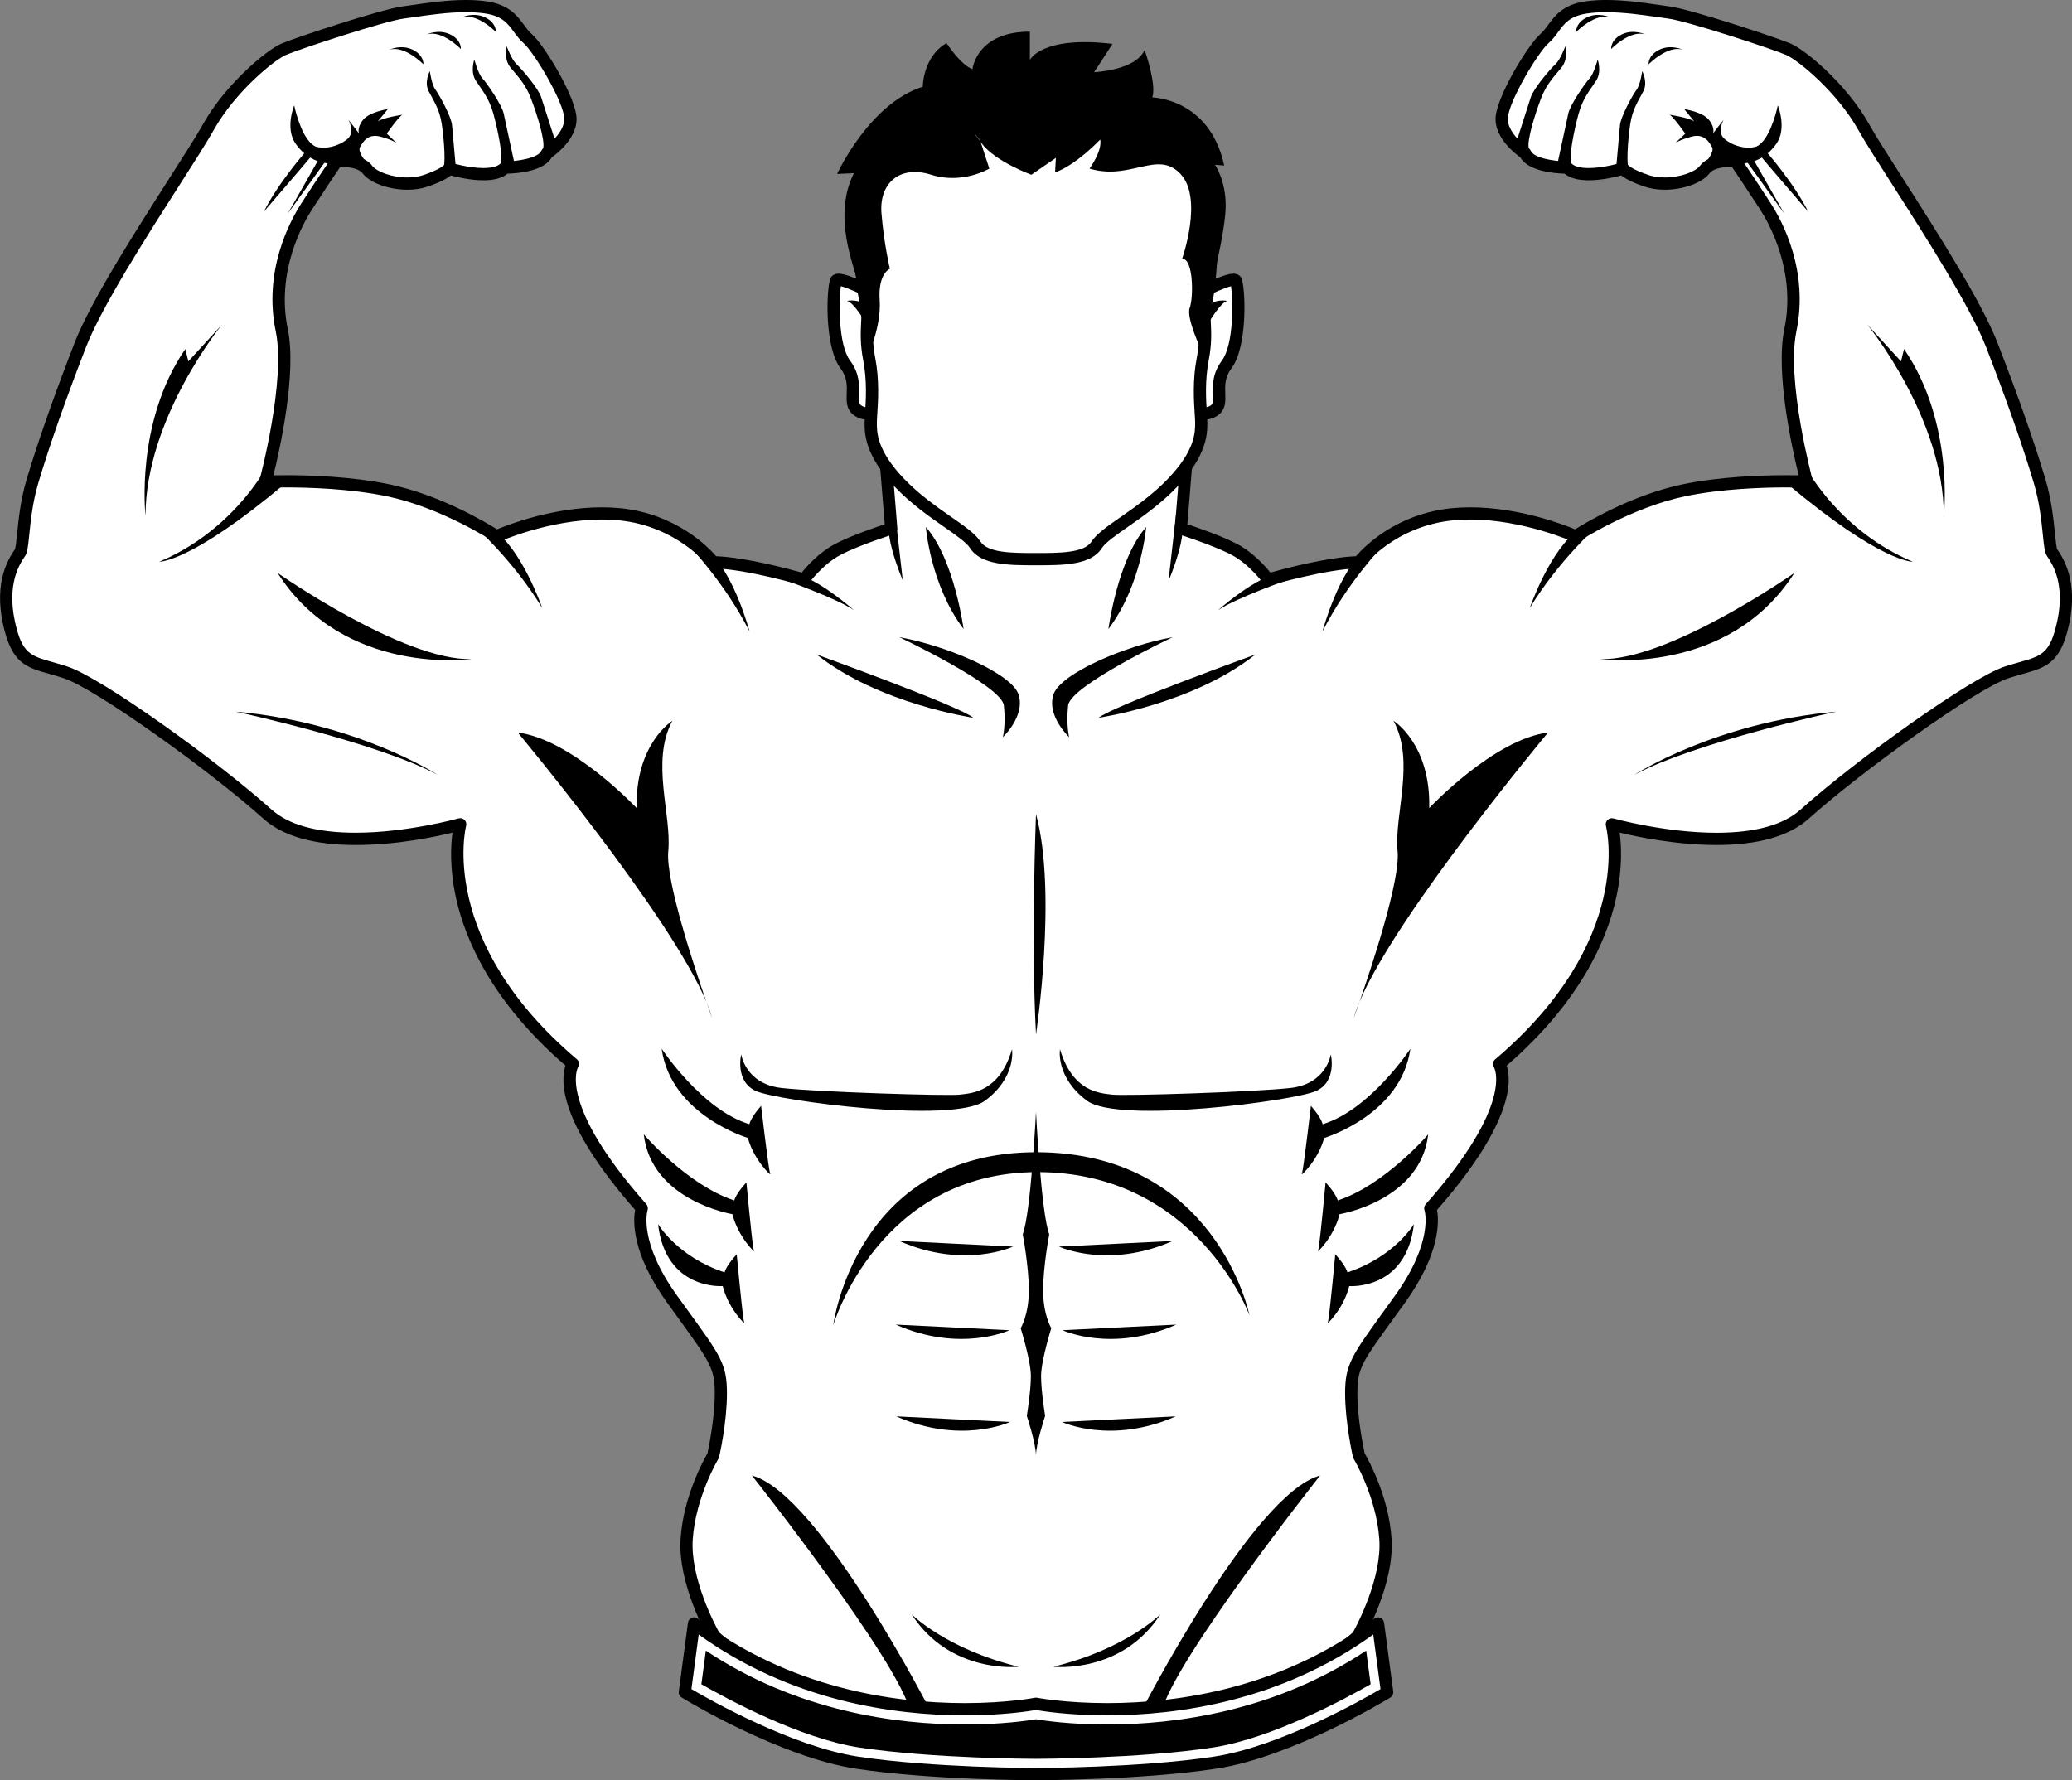 <?xml version="1.0" encoding="UTF-8"?>
<svg id="Layer_1" data-name="Layer 1" xmlns="http://www.w3.org/2000/svg" viewBox="0 0 1077.61 926">
  <rect x="0" y="0" width="1077.61" height="926" fill="#808080" stroke="none"/>
  <defs>
    <style>
      .cls-1, .cls-2 {
        stroke-width: 0px;
      }

      .cls-2 {
        fill: #fff;
      }
    </style>
  </defs>
  <g>
    <g>
      <path class="cls-2" d="m621.3,153.72l-3.45,58.89s7.96,5.04,13.79.8c5.84-4.24-1.59-13.26,6.37-23.87,7.96-10.61,6.37-40.58,4.77-43.5-1.59-2.92-21.49,7.69-21.49,7.69Z"/>
      <path class="cls-1" d="m641.47,142.34c-5.33,0-18.99,7.14-21.67,8.57-.98.52-1.61,1.52-1.68,2.62l-3.45,58.89c-.07,1.15.5,2.26,1.47,2.88.48.31,4.87,2.99,10.01,2.99,2.77,0,5.25-.78,7.36-2.31,4.05-2.95,3.88-7.35,3.73-11.24-.16-4.16-.32-8.46,3.31-13.3,8.64-11.53,7.17-42.99,5.02-46.93-.44-.81-1.56-2.17-4.11-2.17Zm-6.01,45.28c-4.99,6.65-4.75,12.84-4.58,17.36.14,3.63.08,4.98-1.12,5.85-1.01.73-2.19,1.09-3.61,1.09-1.89,0-3.75-.64-5.01-1.19l3.22-55.03c5.86-3.03,12.65-6.05,15.89-6.81,1.08,6.71,1.56,30.25-4.8,38.73Z"/>
    </g>
    <g>
      <path class="cls-2" d="m1060.82,250.54c-5.04-16.98-13-40.32-24.93-71.09-11.94-30.77-55.44-93.37-66.58-113.26-11.14-19.89-31.83-37.4-39.26-40.58-7.43-3.18-51.72-17.77-62.07-19.1-10.34-1.33-28.38-4.77-42.97-2.65-14.59,2.12-15.65,10.88-21.75,16.18-6.1,5.3-22.28,32.1-22.28,41.91s12.2,17.77,12.2,17.77c3.18,7.43,21.75,7.43,21.75,7.43,6.9,7.43,29.18.53,29.18.53,0,0,1.33,2.65,12.2,6.37,10.88,3.71,25.99-.27,30.24-5.84,4.24-5.57,15.92-4.51,15.92-4.51,0,0,6.9,10.08,15.65,23.61,8.75,13.53,18.57,37.67,13,64.46-5.57,26.79,8.49,78.78,8.49,78.78,0,0-34.75-1.59-63.93,4.51-29.18,6.1-56.23,23.87-56.23,23.87,0,0-32.36-14.59-64.19-11.41-31.83,3.18-48.54,24.93-48.54,24.93-17.51.27-47.21,9.02-47.21,9.02,0,0-7.43-10.34-17.51-15.65-10.08-5.3-27.85-10.88-27.85-10.88l3.18-39.26-78.51.53-78.51-.53,3.18,39.26s-17.77,5.57-27.85,10.88c-10.08,5.31-17.51,15.65-17.51,15.65,0,0-29.71-8.75-47.21-9.02,0,0-16.71-21.75-48.54-24.93-31.83-3.18-64.19,11.41-64.19,11.41,0,0-27.06-17.77-56.23-23.87-29.18-6.1-63.93-4.51-63.93-4.51,0,0,14.06-51.99,8.49-78.78-5.57-26.79,4.24-50.93,13-64.46,8.75-13.53,15.65-23.61,15.65-23.61,0,0,11.67-1.06,15.92,4.51,4.24,5.57,19.36,9.55,30.24,5.84,10.88-3.71,12.2-6.37,12.2-6.37,0,0,22.28,6.9,29.18-.53,0,0,18.57,0,21.75-7.43,0,0,12.2-7.96,12.2-17.77s-16.18-36.6-22.28-41.91c-6.1-5.31-7.16-14.06-21.75-16.18-14.59-2.12-32.63,1.33-42.97,2.65-10.34,1.33-54.64,15.92-62.07,19.1-7.43,3.18-28.12,20.69-39.26,40.58-11.14,19.89-54.64,82.49-66.58,113.26-11.94,30.77-19.89,54.11-24.93,71.09-5.04,16.98-4.51,33.95-6.37,36.87-1.86,2.92-10.61,14.06-5.84,36.34,4.77,22.28,12.47,20.42,29.44,25.99s76.66,48.28,105.04,73.74c28.38,25.46,100.26,5.3,100.26,5.3,0,0-16.71,60.74,58.62,124.67,0,0-13.53,19.36,35.81,75.07,0,0-6.1,16.98,15.92,47.48,22.02,30.5,25.2,33.69,25.2,48.81s-3.98,32.36-3.98,32.36c0,0-12.2,20.16-13.79,43.24-1.59,23.08,14.32,50.66,14.32,50.66,0,0,40.85,37.93,80.11,38.99,39.26,1.06,87.27-1.59,87.27-1.59,0,0,48.01,2.65,87.27,1.59,39.26-1.06,80.11-38.99,80.11-38.99,0,0,15.92-27.59,14.32-50.66-1.59-23.08-13.79-43.24-13.79-43.24,0,0-3.98-17.24-3.98-32.36s3.18-18.3,25.2-48.81c22.02-30.5,15.92-47.48,15.92-47.48,49.34-55.7,35.81-75.07,35.81-75.07,75.33-63.93,58.62-124.67,58.62-124.67,0,0,71.88,20.16,100.26-5.3,28.38-25.46,88.06-68.17,105.04-73.74,16.98-5.57,24.67-3.71,29.44-25.99,4.77-22.28-3.98-33.42-5.84-36.34-1.86-2.92-1.33-19.89-6.37-36.87Z"/>
      <path class="cls-1" d="m1069.92,285.78c-.43-.91-.83-4.84-1.18-8.31-.76-7.38-1.79-17.49-4.86-27.84-5.75-19.35-14.16-43.35-25.02-71.33-8.34-21.5-31.84-58.27-49-85.12-7.7-12.04-14.35-22.44-17.76-28.55-11.67-20.84-33.06-38.65-40.78-41.95-7.62-3.27-52.37-17.98-62.92-19.33-1.7-.22-3.62-.5-5.7-.8-7.89-1.14-17.7-2.56-27.41-2.56-3.89,0-7.5.24-10.73.71-11.65,1.7-15.92,7.51-19.35,12.18-1.3,1.77-2.52,3.44-4.03,4.75-6.6,5.74-23.38,33.39-23.38,44.31,0,9.99,10.04,17.88,12.91,19.93,4.14,7.28,17.92,8.31,22.96,8.44,2.8,2.3,7.01,3.46,12.55,3.46,6.64,0,13.68-1.65,16.97-2.52,1.9,1.53,5.45,3.53,12.11,5.81,3.14,1.07,6.67,1.62,10.48,1.62,9.74,0,19.55-3.59,23.32-8.54,1.59-2.09,5.75-3.34,11.12-3.34.19,0,.36,0,.53,0,2.14,3.15,7.89,11.68,14.71,22.23,4.52,6.99,18.78,32.11,12.55,62.08-4.8,23.07,4.24,63.12,7.47,76.12-1.72-.03-3.91-.06-6.49-.06-11.64,0-34.13.62-53.95,4.76-25.92,5.42-49.78,19.59-55.87,23.4-6.22-2.59-29.35-11.45-54.52-11.45-3.31,0-6.57.16-9.69.47-28.83,2.88-45.61,20.16-49.75,24.96-15.22.59-37.55,6.56-44.49,8.51-2.7-3.34-9.1-10.54-17.22-14.81-8.08-4.26-20.69-8.58-25.96-10.31l2.98-36.74c.07-.89-.23-1.77-.84-2.42-.61-.66-1.4-1.02-2.35-1.02l-78.47.53-78.51-.53h-.02c-.88,0-1.73.37-2.33,1.02-.61.65-.91,1.53-.84,2.42l2.98,36.74c-5.27,1.73-17.87,6.06-25.96,10.31-8.13,4.28-14.52,11.47-17.22,14.81-6.94-1.95-29.26-7.92-44.49-8.51-4.14-4.79-20.93-22.08-49.75-24.96-3.12-.31-6.38-.47-9.69-.47-25.18,0-48.3,8.86-54.52,11.45-6.09-3.81-29.95-17.98-55.87-23.4-19.82-4.15-42.31-4.76-53.95-4.76-2.58,0-4.77.03-6.49.06,3.23-13,12.27-53.05,7.47-76.12-6.23-29.97,8.03-55.09,12.55-62.08,6.83-10.55,12.58-19.08,14.71-22.23.17,0,.34,0,.53,0,5.37,0,9.53,1.25,11.12,3.34,3.77,4.95,13.58,8.54,23.32,8.54,3.81,0,7.34-.54,10.48-1.62,6.65-2.27,10.21-4.28,12.11-5.81,3.28.88,10.32,2.52,16.96,2.52,5.53,0,9.74-1.16,12.55-3.46,5.04-.13,18.82-1.16,22.96-8.44,2.87-2.05,12.91-9.94,12.91-19.93,0-10.92-16.77-38.57-23.38-44.31-1.51-1.31-2.74-2.98-4.03-4.75-3.43-4.67-7.69-10.48-19.35-12.18-3.23-.47-6.84-.71-10.73-.71-9.7,0-19.52,1.42-27.41,2.56-2.08.3-3.99.58-5.7.8-10.55,1.35-55.29,16.06-62.92,19.33-7.72,3.31-29.11,21.12-40.78,41.95-3.42,6.11-10.07,16.51-17.77,28.55-17.16,26.85-40.66,63.62-49,85.12-10.86,27.98-19.27,51.98-25.02,71.33-3.07,10.35-4.11,20.46-4.86,27.84-.36,3.47-.76,7.4-1.14,8.22l-.39.6c-2.63,3.94-10.63,15.93-5.87,38.12,4.41,20.56,11.84,22.66,24.17,26.14,2.21.62,4.72,1.33,7.39,2.21,16.75,5.5,76.23,48.25,103.91,73.08,10.13,9.09,26.26,13.69,47.95,13.69s41.31-4.25,50.4-6.44c-.9,6.51-1.61,18.79,2,34.74,4.81,21.28,18.58,53.42,56.77,86.46-2.51,7.27-4.06,29.18,36.22,75.07-1.04,5.51-1.98,22.43,16.82,48.48l4.6,6.36c17.72,24.47,19.99,27.61,19.99,40.58s-3.17,28.34-3.79,31.18c-1.9,3.26-12.46,22.29-13.97,44.2-1.64,23.77,14.07,51.31,14.74,52.47.16.28.36.53.59.74,1.71,1.58,42.19,38.76,82.19,39.84,6.17.17,12.96.25,20.17.25,32.28,0,64.51-1.69,67.18-1.84,2.67.14,34.91,1.84,67.18,1.84,7.21,0,14-.08,20.17-.25,40-1.08,80.48-38.26,82.19-39.84.23-.22.43-.47.59-.74.67-1.16,16.38-28.7,14.74-52.47-1.51-21.91-12.08-40.94-13.97-44.2-.62-2.84-3.79-17.97-3.79-31.18s2.28-16.11,19.99-40.58l4.6-6.36c18.8-26.05,17.86-42.97,16.82-48.48,40.28-45.9,38.73-67.8,36.22-75.07,38.19-33.04,51.96-65.18,56.77-86.46,3.61-15.96,2.9-28.24,2-34.74,9.09,2.18,29.48,6.44,50.4,6.44h0c21.68,0,37.81-4.61,47.94-13.69,27.67-24.83,87.16-67.59,103.91-73.08,2.68-.88,5.18-1.59,7.39-2.21,12.32-3.48,19.76-5.58,24.17-26.14,4.75-22.19-3.25-34.18-5.87-38.12l-.34-.51Zm0,37.3c-3.6,16.81-7.98,18.05-19.67,21.35-2.27.64-4.84,1.37-7.65,2.29-17.7,5.81-77.46,48.63-106.17,74.39-8.92,8-23.62,12.06-43.69,12.06h0c-26.66,0-53.32-7.38-53.59-7.46-1.11-.31-2.29,0-3.11.81-.81.81-1.13,1.99-.82,3.1.16.59,15.33,59.5-57.61,121.4-1.25,1.06-1.54,2.83-.6,4.17.11.18,10.76,18.94-35.53,71.21-.75.85-.99,2.07-.62,3.15.05.16,5.04,16.13-15.49,44.57l-4.6,6.36c-17.96,24.81-21.2,29.28-21.2,44.31s3.89,32.36,4.06,33.08c.08.33.2.64.38.93.12.19,11.82,19.75,13.34,41.8,1.4,20.32-11.74,44.94-13.67,48.44-4.08,3.66-41.99,36.85-77.67,37.82-6.12.16-12.85.25-20,.25-33.35,0-66.67-1.82-67.01-1.84-.06,0-.12,0-.18,0s-.12,0-.18,0c-.33.02-33.65,1.84-67.01,1.84-7.15,0-13.88-.08-20-.25-35.68-.97-73.59-34.15-77.67-37.82-1.93-3.5-15.07-28.11-13.67-48.44,1.52-21.99,13.22-41.61,13.34-41.81.17-.29.3-.6.38-.93.16-.72,4.06-17.77,4.06-33.08s-3.24-19.5-21.2-44.31l-4.6-6.36c-20.53-28.44-15.54-44.42-15.5-44.54.39-1.1.16-2.32-.61-3.19-46.3-52.27-35.65-71.02-35.58-71.13.94-1.35.7-3.19-.55-4.25-72.72-61.71-57.77-120.82-57.61-121.4.3-1.11-.01-2.29-.82-3.1-.81-.81-2-1.12-3.1-.81-.27.07-26.89,7.46-53.58,7.46-20.07,0-34.77-4.06-43.7-12.06-28.71-25.76-88.47-68.59-106.17-74.39-2.8-.92-5.38-1.65-7.65-2.29-11.7-3.3-16.07-4.54-19.68-21.35-4.19-19.56,2.68-29.87,4.94-33.25.18-.27.34-.51.47-.71,1.11-1.75,1.45-4.63,2.1-10.99.73-7.13,1.73-16.9,4.63-26.68,5.69-19.18,14.06-43.02,24.85-70.84,8.11-20.91,31.42-57.37,48.43-83.99,7.75-12.13,14.45-22.6,17.96-28.87,11.2-20,31.53-36.55,37.73-39.21,7.3-3.13,51.36-17.6,61.22-18.87,1.74-.22,3.69-.5,5.8-.81,7.69-1.11,17.25-2.49,26.5-2.49,3.59,0,6.89.21,9.81.64,9.02,1.31,11.85,5.17,15.13,9.64,1.45,1.97,2.94,4.01,4.99,5.79,5.38,4.68,21.19,30.86,21.19,39.51,0,6.6-7.77,13.14-10.76,15.11-.53.34-.94.83-1.19,1.41-1.6,3.74-12.18,5.49-18.83,5.5-.88,0-1.73.37-2.33,1.02-1.47,1.59-4.57,2.43-8.95,2.43-7.88,0-16.87-2.74-16.96-2.77-1.37-.42-2.84.12-3.6,1.3-.27.28-2.41,2.31-10.56,5.1-2.48.85-5.31,1.27-8.42,1.27-8.44,0-16.05-3.13-18.25-6.03-3.87-5.09-11.8-5.84-16.18-5.84-1.48,0-2.45.08-2.55.09-.94.09-1.8.59-2.34,1.37-.07.1-7.02,10.27-15.7,23.68-6.22,9.61-19.98,35.37-13.44,66.83,5.35,25.73-8.31,76.79-8.44,77.3-.26.98-.05,2.03.59,2.82.64.79,1.61,1.21,2.63,1.19.04,0,4.1-.18,10.48-.18,11.39,0,33.38.6,52.65,4.63,28.22,5.9,54.87,23.24,55.14,23.42.91.6,2.06.69,3.05.24.26-.11,26.05-11.58,53.51-11.58,3.1,0,6.15.15,9.06.44,29.99,3,46.18,23.5,46.33,23.71.59.77,1.5,1.23,2.48,1.24,16.87.25,46.07,8.8,46.36,8.89,1.3.38,2.7-.1,3.49-1.2.07-.1,7.09-9.79,16.4-14.69,9.7-5.11,27.15-10.6,27.32-10.65,1.42-.44,2.34-1.81,2.22-3.29l-2.9-35.79,75.08.51,75.04-.51-2.9,35.79c-.12,1.48.8,2.85,2.22,3.29.18.06,17.62,5.55,27.32,10.65,9.27,4.88,16.33,14.59,16.4,14.69.79,1.1,2.19,1.58,3.48,1.2.29-.09,29.5-8.63,46.36-8.89.97-.02,1.88-.47,2.48-1.24.16-.21,16.22-20.7,46.33-23.71,2.91-.29,5.96-.44,9.06-.44,27.45,0,53.25,11.46,53.51,11.58.99.45,2.14.36,3.05-.24.27-.17,26.92-17.52,55.14-23.42,19.26-4.03,41.25-4.63,52.65-4.63,6.38,0,10.44.18,10.48.18,1,.01,1.99-.4,2.63-1.19.64-.79.86-1.84.59-2.82-.14-.51-13.79-51.57-8.44-77.3,6.54-31.46-7.22-57.22-13.44-66.83-8.67-13.41-15.62-23.57-15.69-23.67-.54-.78-1.39-1.29-2.34-1.37-.11,0-1.08-.09-2.55-.09-4.38,0-12.31.76-16.18,5.84-2.21,2.9-9.82,6.03-18.26,6.03-3.11,0-5.94-.43-8.42-1.27-8.15-2.78-10.3-4.82-10.57-5.1-.77-1.18-2.23-1.72-3.61-1.3-.09.03-9.05,2.77-16.96,2.77-4.38,0-7.47-.84-8.95-2.43-.6-.65-1.45-1.01-2.33-1.02-6.65,0-17.23-1.76-18.83-5.5-.25-.58-.66-1.07-1.19-1.41-2.99-1.95-10.76-8.47-10.76-15.11,0-8.65,15.81-34.83,21.19-39.51,2.05-1.78,3.54-3.82,4.99-5.79,3.28-4.47,6.11-8.33,15.13-9.64,2.92-.43,6.22-.64,9.81-.64,9.24,0,18.81,1.38,26.5,2.49,2.11.3,4.06.59,5.8.81,9.86,1.26,53.92,15.74,61.22,18.87,6.21,2.66,26.53,19.21,37.73,39.21,3.51,6.27,10.2,16.74,17.96,28.87,17.02,26.62,40.32,63.09,48.43,83.99,10.79,27.82,19.15,51.65,24.85,70.84,2.9,9.78,3.9,19.55,4.63,26.68.65,6.36.99,9.24,2.1,10.99.13.2.28.44.47.71,2.26,3.39,9.14,13.69,4.94,33.26Z"/>
    </g>
    <path class="cls-1" d="m161.75,74.55c-5.84-5.44-8.75-19.76-8.75-19.76,0,0-4.91,12.07.8,20.03,5.7,7.96,12.33,10.08,20.03,10.48,7.69.4,5.3-4.38,5.3-4.38,0,0-11.54-.93-17.37-6.37Z"/>
    <path class="cls-1" d="m226.47,46.69c-1.99-2.65-2.92-9.68-2.92-9.68,0,0-3.05,5.57-.66,10.34,2.39,4.77,5.7,9.15,6.9,17.37,1.19,8.22,2.25,21.22.4,24.8-1.86,3.58,7.03-.66,7.03-.66,0,0-1.72-19.23-2.12-23.74s-6.63-15.78-8.62-18.44Z"/>
    <path class="cls-1" d="m250.91,40.77c-2.33-2.54-4.21-9.83-4.21-9.83,0,0-2.27,6.26.75,10.99,3.02,4.72,6.9,8.91,9.21,17.42,2.3,8.51,5.13,22.07,3.77,26.08-1.35,4.01,6.88-1.6,6.88-1.6,0,0-4.33-20.04-5.34-24.74-1.01-4.7-8.73-15.78-11.06-18.32Z"/>
    <path class="cls-1" d="m268.68,33.44c-2.57-2.3-5.16-9.37-5.16-9.37,0,0-1.64,6.45,1.82,10.86,3.47,4.41,7.74,8.19,10.87,16.44,3.13,8.24,7.26,21.46,6.31,25.59-.95,4.12,6.69-2.27,6.69-2.27,0,0-6.27-19.52-7.74-24.1-1.46-4.58-10.23-14.85-12.8-17.15Z"/>
    <path class="cls-1" d="m201.67,56.77s-9.28,1.33-12.73,5.44-2.25,7.16-2.25,7.16l-5.44-7.03s3.32,6.1-.13,9.55-15.25,8.89-23.47.4c0,0,1.72,9.42,12.86,10.74,11.14,1.33,20.42,1.99,20.42,1.99,0,0-5.17-5.97-3.71-8.49,1.46-2.52,3.98-7.29,10.74-5.44,6.76,1.86,8.49,3.45,8.49,3.45l-5.31-5.04s5.97-8.49,8.09-9.81c0,0-9.95,1.46-12.73,3.45l5.17-6.37Z"/>
    <path class="cls-1" d="m214.54,25.81c-6.07-2.88-12.23.1-12.23.1,7.96-2.69,17.9,7.56,17.9,7.56,0,0,.4-4.77-5.67-7.66Z"/>
    <path class="cls-1" d="m234.03,17.85c-6.07-2.88-12.23.1-12.23.1,7.96-2.69,17.9,7.56,17.9,7.56,0,0,.4-4.77-5.67-7.66Z"/>
    <path class="cls-1" d="m252.24,9c-6.07-2.88-12.23.1-12.23.1,7.96-2.69,17.9,7.56,17.9,7.56,0,0,.4-4.77-5.67-7.66Z"/>
    <path class="cls-1" d="m159.13,78.72s-14.42,16.31-21.88,31.33c0,0,24.97-28.95,25.17-29.44.2-.5,4.38.4,4.38.4l-17.11,30.04,20.59-28.55s1.99-2.49,1.29-2.69c-.7-.2-12.43-.99-12.43-1.09Z"/>
    <path class="cls-1" d="m137.48,244.7s-17.24,31.83-54.64,47.48c0,0,16.45.53,64.99-40.32l-8.49-2.39-1.86-4.77Z"/>
    <path class="cls-1" d="m256.31,275.47c-14.85-9.55-9.55-1.86-9.55-1.86,0,0,20.16,17.77,35.28,42.71,0,0-10.88-31.3-25.73-40.85Z"/>
    <path class="cls-1" d="m367.23,285.83c-14.1-10.63-9.38-2.57-9.38-2.57,0,0,18.77,19.23,31.99,45.22,0,0-8.5-32.03-22.6-42.66Z"/>
    <path class="cls-1" d="m406.71,301.2s28.12,9.81,37.4,16.18c0,0-17.77-15.65-28.91-18.3-11.14-2.65-8.49,2.12-8.49,2.12Z"/>
    <path class="cls-1" d="m469.51,301.87l-3.98-35.01c-9.55,3.71,3.98,35.01,3.98,35.01Z"/>
    <path class="cls-1" d="m501.14,327.2s-4.77-36.34-19.63-53.05c0,0,2.39,30.24,19.63,53.05Z"/>
    <path class="cls-1" d="m467.72,331.44s53.32,25.2,54.38,35.54c1.06,10.34-.53,16.45-.53,16.45,0,0,11.67-10.88,8.22-22.02-3.45-11.14-37.93-25.73-62.07-29.97Z"/>
    <path class="cls-1" d="m506.18,373.35c-6.63-5.84-81.43-32.89-81.43-32.89,32.36,25.73,81.43,32.89,81.43,32.89Z"/>
    <path class="cls-1" d="m347.56,442.85c1.86-19.1-9.28-46.68,2.12-67.9,0,0-19.36,11.94-18.57,45.36,0,0-33.69-35.81-61.8-39.26,0,0,79.01,94.62,98.08,140.12-6.5-18.73-21.28-63.38-19.83-78.32Z"/>
    <path class="cls-1" d="m367.39,521.16c1.81,5.21,2.98,8.42,2.98,8.42-.7-2.56-1.71-5.38-2.98-8.42Z"/>
    <path class="cls-1" d="m144.38,298.02c34.48,54.11,101.06,44.83,101.06,44.83-35.54,1.06-101.06-44.83-101.06-44.83Z"/>
    <path class="cls-1" d="m227.67,403.06s-42.17-27.32-105.04-32.89c0,0,73.47,15.92,105.04,32.89Z"/>
    <path class="cls-1" d="m499.28,569.37c-6.37.8-74-1.33-92.84-3.45-18.83-2.12-20.95-17.51-20.95-17.51,0,0-3.45,14.06,7.69,19.1,11.14,5.04,102.65,17.24,119.1,5.04,16.45-12.2,14.06-26.79,14.06-26.79-6.63,22.28-20.69,22.81-27.06,23.61Z"/>
    <path class="cls-1" d="m400.13,608.57c-1.32-7.78-4.29-33.37-4.29-33.37-5.57,6.37-6.1,9.55-6.1,9.55-24.67-7.43-45.62-39.26-45.62-39.26,4.77,34.48,44.83,46.42,44.83,46.42,3.18,11.67,12.47,20.16,11.67,18.83-.11-.18-.27-.96-.48-2.18Z"/>
    <path class="cls-1" d="m391.71,648.48c-1.14-7.81-3.51-33.46-3.51-33.46-5.72,6.23-6.32,9.4-6.32,9.4-24.49-8.01-47.06-34.36-47.06-34.36,3.96,34.59,46.09,41.5,46.09,41.5,2.91,11.74,11.99,20.45,11.22,19.1-.1-.18-.25-.97-.43-2.19Z"/>
    <path class="cls-1" d="m386.67,685.88c-1.14-7.81-3.51-33.46-3.51-33.46-5.72,6.23-6.32,9.4-6.32,9.4-24.49-8.01-34.59-25.08-34.59-25.08,3.96,34.59,33.62,32.22,33.62,32.22,2.91,11.74,11.99,20.45,11.22,19.1-.1-.18-.25-.97-.43-2.19Z"/>
    <path class="cls-1" d="m391.06,767.51s76.39,96.55,82.49,123.08c6.1,26.53.27,1.06.27,1.06l10.88-.27s-58.62-114.59-93.63-123.87Z"/>
    <path class="cls-1" d="m529.79,866.98c-37.93-9.28-55.7-27.32-55.7-27.32,20.16,31.3,55.7,27.32,55.7,27.32Z"/>
    <path class="cls-1" d="m526.87,648.42c-16.18-.8-59.15-2.92-59.15-2.92,33.69,14.85,59.15,2.92,59.15,2.92Z"/>
    <path class="cls-1" d="m525.01,691.92c-16.18-.8-59.15-2.92-59.15-2.92,33.69,14.85,59.15,2.92,59.15,2.92Z"/>
    <path class="cls-1" d="m525.28,739.66c-16.18-.8-59.15-2.92-59.15-2.92,33.69,14.85,59.15,2.92,59.15,2.92Z"/>
    <path class="cls-1" d="m915.86,74.55c-5.84,5.44-17.37,6.37-17.37,6.37,0,0-2.39,4.77,5.3,4.38,7.69-.4,14.32-2.52,20.03-10.48,5.7-7.96.8-20.03.8-20.03,0,0-2.92,14.32-8.75,19.76Z"/>
    <path class="cls-1" d="m851.14,46.69c-1.99,2.65-8.22,13.93-8.62,18.44-.4,4.51-2.12,23.74-2.12,23.74,0,0,8.89,4.24,7.03.66s-.8-16.58.4-24.8c1.19-8.22,4.51-12.6,6.9-17.37,2.39-4.77-.66-10.34-.66-10.34,0,0-.93,7.03-2.92,9.68Z"/>
    <path class="cls-1" d="m826.7,40.77c-2.33,2.54-10.05,13.62-11.06,18.32s-5.34,24.74-5.34,24.74c0,0,8.23,5.61,6.88,1.6-1.35-4.01,1.47-17.57,3.77-26.08,2.3-8.51,6.19-12.7,9.21-17.42,3.02-4.72.75-10.99.75-10.99,0,0-1.88,7.29-4.21,9.83Z"/>
    <path class="cls-1" d="m808.93,33.44c-2.57,2.3-11.34,12.57-12.8,17.15-1.46,4.58-7.74,24.1-7.74,24.1,0,0,7.64,6.39,6.69,2.27s3.18-17.34,6.31-25.59c3.13-8.24,7.4-12.03,10.87-16.44,3.47-4.41,1.82-10.86,1.82-10.86,0,0-2.58,7.07-5.16,9.37Z"/>
    <path class="cls-1" d="m896.5,71.89c-3.45-3.45-.13-9.55-.13-9.55l-5.44,7.03s1.19-3.05-2.25-7.16-12.73-5.44-12.73-5.44l5.17,6.37c-2.79-1.99-12.73-3.45-12.73-3.45,2.12,1.33,8.09,9.81,8.09,9.81l-5.3,5.04s1.72-1.59,8.49-3.45c6.76-1.86,9.28,2.92,10.74,5.44,1.46,2.52-3.71,8.49-3.71,8.49,0,0,9.28-.66,20.42-1.99,11.14-1.33,12.86-10.74,12.86-10.74-8.22,8.49-20.03,3.05-23.47-.4Z"/>
    <path class="cls-1" d="m863.08,25.81c-6.07,2.88-5.67,7.66-5.67,7.66,0,0,9.95-10.25,17.9-7.56,0,0-6.17-2.98-12.23-.1Z"/>
    <path class="cls-1" d="m843.58,17.85c-6.07,2.88-5.67,7.66-5.67,7.66,0,0,9.95-10.25,17.9-7.56,0,0-6.17-2.98-12.23-.1Z"/>
    <path class="cls-1" d="m825.38,9c-6.07,2.88-5.67,7.66-5.67,7.66,0,0,9.95-10.25,17.9-7.56,0,0-6.17-2.98-12.23-.1Z"/>
    <path class="cls-1" d="m915.2,80.61c.2.5,25.17,29.44,25.17,29.44-7.46-15.02-21.88-31.33-21.88-31.33,0,.1-11.74.9-12.43,1.09-.7.2,1.29,2.69,1.29,2.69l20.59,28.55-17.11-30.04s4.18-.9,4.38-.4Z"/>
    <path class="cls-1" d="m940.13,244.7l-1.86,4.77-8.49,2.39c48.54,40.85,64.99,40.32,64.99,40.32-37.4-15.65-54.64-47.48-54.64-47.48Z"/>
    <path class="cls-1" d="m821.3,275.47c-14.85,9.55-25.73,40.85-25.73,40.85,15.12-24.93,35.28-42.71,35.28-42.71,0,0,5.3-7.69-9.55,1.86Z"/>
    <path class="cls-1" d="m710.38,285.83c-14.1,10.63-22.6,42.66-22.6,42.66,13.21-25.99,31.99-45.22,31.99-45.22,0,0,4.71-8.07-9.38,2.57Z"/>
    <path class="cls-1" d="m662.41,299.08c-11.14,2.65-28.91,18.3-28.91,18.3,9.28-6.37,37.4-16.18,37.4-16.18,0,0,2.65-4.77-8.49-2.12Z"/>
    <path class="cls-1" d="m611.68,267.25l-3.98,35.01s13.53-31.3,3.98-35.01Z"/>
    <path class="cls-1" d="m596.1,274.15c-14.85,16.71-19.63,53.05-19.63,53.05,17.24-22.81,19.63-53.05,19.63-53.05Z"/>
    <path class="cls-1" d="m547.82,361.41c-3.45,11.14,8.22,22.02,8.22,22.02,0,0-1.59-6.1-.53-16.45,1.06-10.34,54.38-35.54,54.38-35.54-24.14,4.24-58.62,18.83-62.07,29.97Z"/>
    <path class="cls-1" d="m652.86,340.46s-74.8,27.06-81.43,32.89c0,0,49.07-7.16,81.43-32.89Z"/>
    <path class="cls-1" d="m707.04,521.16c-1.27,3.04-2.28,5.86-2.98,8.42,0,0,1.17-3.21,2.98-8.42Z"/>
    <path class="cls-1" d="m743.31,420.3c.8-33.42-18.57-45.36-18.57-45.36,11.41,21.22.27,48.81,2.12,67.9,1.45,14.94-13.33,59.58-19.83,78.32,19.07-45.5,98.08-140.12,98.08-140.12-28.12,3.45-61.8,39.26-61.8,39.26Z"/>
    <path class="cls-1" d="m832.17,342.85s66.58,9.28,101.06-44.83c0,0-65.52,45.89-101.06,44.83Z"/>
    <path class="cls-1" d="m954.98,370.17c-62.86,5.57-105.04,32.89-105.04,32.89,31.56-16.98,105.04-32.89,105.04-32.89Z"/>
    <path class="cls-1" d="m671.17,565.92c-18.83,2.12-86.47,4.24-92.84,3.45-6.37-.8-20.42-1.33-27.06-23.61,0,0-2.39,14.59,14.06,26.79,16.45,12.2,107.96,0,119.1-5.04,11.14-5.04,7.69-19.1,7.69-19.1,0,0-2.12,15.38-20.95,17.51Z"/>
    <path class="cls-1" d="m687.88,584.76s-.53-3.18-6.1-9.55c0,0-2.98,25.59-4.29,33.37-.21,1.22-.37,2-.48,2.18-.8,1.33,8.49-7.16,11.67-18.83,0,0,40.05-11.94,44.83-46.42,0,0-20.95,31.83-45.62,39.26Z"/>
    <path class="cls-1" d="m695.73,624.42s-.61-3.17-6.32-9.4c0,0-2.37,25.65-3.51,33.46-.18,1.22-.32,2-.43,2.19-.76,1.34,8.32-7.36,11.22-19.1,0,0,42.13-6.91,46.09-41.5,0,0-22.57,26.35-47.06,34.36Z"/>
    <path class="cls-1" d="m700.77,661.82s-.61-3.17-6.32-9.4c0,0-2.37,25.65-3.51,33.46-.18,1.22-.32,2-.43,2.19-.76,1.34,8.32-7.36,11.22-19.1,0,0,29.66,2.37,33.62-32.22,0,0-10.1,17.07-34.59,25.08Z"/>
    <path class="cls-1" d="m592.92,891.38l10.88.27s-5.84,25.46.27-1.06c6.1-26.53,82.49-123.08,82.49-123.08-35.01,9.28-93.63,123.87-93.63,123.87Z"/>
    <path class="cls-1" d="m603.53,839.66s-17.77,18.04-55.7,27.32c0,0,35.54,3.98,55.7-27.32Z"/>
    <path class="cls-1" d="m609.89,645.5s-42.97,2.12-59.15,2.92c0,0,25.46,11.94,59.15-2.92Z"/>
    <path class="cls-1" d="m611.75,689s-42.97,2.12-59.15,2.92c0,0,25.46,11.94,59.15-2.92Z"/>
    <path class="cls-1" d="m611.48,736.74s-42.97,2.12-59.15,2.92c0,0,25.46,11.94,59.15-2.92Z"/>
    <g>
      <path class="cls-2" d="m538.81,886.21s-97.88,19.1-177.85-41.78l-4.77,35.81s50.13,30.64,89.52,36.6c39.39,5.97,93.1,5.97,93.1,5.97,0,0,53.71,0,93.1-5.97,39.39-5.97,89.52-36.6,89.52-36.6l-4.77-35.81c-79.97,60.87-177.85,41.78-177.85,41.78Z"/>
      <path class="cls-1" d="m717.88,841.5c-1.04-.44-2.25-.28-3.15.41-47.74,36.34-101.89,43.97-138.91,43.97-21.85,0-36.26-2.75-36.4-2.78-.4-.08-.82-.08-1.22,0-.14.03-14.56,2.78-36.4,2.78-37.02,0-91.17-7.63-138.91-43.97-.9-.69-2.1-.84-3.15-.41-1.05.44-1.78,1.39-1.93,2.52l-4.77,35.81c-.17,1.25.42,2.48,1.5,3.14,2.07,1.26,51.13,31.04,90.7,37.04,39.17,5.94,93.04,6,93.58,6s54.41-.07,93.58-6c39.57-6,88.63-35.77,90.7-37.04,1.08-.66,1.66-1.89,1.5-3.14l-4.77-35.81c-.15-1.12-.89-2.08-1.93-2.52Zm-86.45,72.21c-38.69,5.86-92.08,5.93-92.63,5.93s-53.93-.07-92.63-5.93c-34.19-5.18-77.36-29.71-86.57-35.12l3.78-28.38c48.05,34.63,101.52,42.03,138.4,42.03,20.22,0,33.98-2.24,37.01-2.78,3.03.54,16.79,2.78,37.01,2.78,36.88,0,90.35-7.4,138.4-42.03l3.78,28.38c-9.2,5.41-52.36,29.94-86.57,35.12Z"/>
    </g>
    <path class="cls-1" d="m575.82,897.01c-19.07,0-32.61-1.98-37.01-2.72-4.4.74-17.94,2.71-37.01,2.72-35.94,0-87.36-6.9-134.7-38.43l-2.33,17.48c12.89,7.39,51.35,28.26,82.13,32.93,38.32,5.81,91.36,5.88,91.91,5.88s53.59-.07,91.91-5.88c30.73-4.66,69.23-25.54,82.13-32.93l-2.33-17.48c-47.34,31.53-98.76,38.43-134.7,38.43Z"/>
    <g>
      <path class="cls-2" d="m434.83,146.03c-1.59,2.92-3.18,32.89,4.77,43.5,7.96,10.61.53,19.63,6.37,23.87,5.84,4.24,13.79-.8,13.79-.8l-3.45-58.89s-19.89-10.61-21.49-7.69Z"/>
      <path class="cls-1" d="m457.81,150.91c-2.68-1.43-16.35-8.57-21.67-8.57-2.54,0-3.66,1.36-4.11,2.17-2.15,3.94-3.62,35.41,5.02,46.94,3.63,4.84,3.47,9.14,3.31,13.3-.15,3.89-.32,8.29,3.73,11.24,2.11,1.53,4.58,2.31,7.36,2.31,5.14,0,9.53-2.68,10.01-2.99.98-.62,1.54-1.72,1.47-2.88l-3.45-58.89c-.06-1.11-.7-2.1-1.68-2.62Zm-6.36,61.01c-1.42,0-2.6-.36-3.61-1.09-1.2-.87-1.25-2.22-1.12-5.85.17-4.52.41-10.71-4.58-17.36-6.4-8.53-5.87-32.31-4.83-38.74,3.19.74,10.03,3.78,15.92,6.83l3.22,55.03c-1.26.55-3.11,1.19-5.01,1.19Z"/>
    </g>
    <g>
      <path class="cls-2" d="m590.93,57.44c-11.54-7.56-35.41-7.96-52.12-7.96s-40.58.4-52.12,7.96c-11.54,7.56-36.21,33.42-38.59,47.35-2.39,13.93.4,46.55,2.39,53.32,1.99,6.76-1.19,14.32,1.59,28.65,2.79,14.32.8,27.85.8,33.02s-.27,15.38,14.85,31.3c15.12,15.92,34.75,24.93,39.52,32.36,4.77,7.43,18.3,7.43,31.56,7.43s26.79,0,31.56-7.43c4.77-7.43,24.4-16.45,39.52-32.36,15.12-15.92,14.85-26.13,14.85-31.3s-1.99-18.7.8-33.02c2.79-14.32-.4-21.88,1.59-28.65,1.99-6.76,4.77-39.39,2.39-53.32-2.39-13.93-27.06-39.79-38.59-47.35Z"/>
      <path class="cls-1" d="m592.67,54.77c-11.37-7.45-32.61-8.48-53.87-8.48s-42.49,1.03-53.87,8.48c-12.15,7.96-37.39,34.32-39.99,49.47-2.39,13.97.24,47.16,2.47,54.75.74,2.53.61,5.43.43,9.1-.23,4.9-.52,11,1.09,19.26,2.06,10.61,1.41,20.71.98,27.38-.13,2.09-.24,3.73-.24,5.03v.26c0,5.41-.01,16.66,15.73,33.23,8.29,8.73,17.89,15.43,25.6,20.81,6.26,4.37,11.67,8.14,13.55,11.08,5.71,8.89,20.22,8.89,34.24,8.89s28.53,0,34.24-8.89c1.89-2.93,7.29-6.71,13.55-11.08,7.71-5.38,17.31-12.08,25.6-20.81,15.74-16.57,15.73-27.82,15.73-33.23v-.26c0-1.3-.11-2.95-.24-5.03-.43-6.68-1.08-16.77.98-27.38,1.61-8.26,1.32-14.36,1.09-19.26-.17-3.67-.31-6.57.43-9.1,2.23-7.59,4.86-40.79,2.47-54.75-2.6-15.15-27.84-41.51-39.99-49.47Zm31.41,102.43c-1.04,3.55-.88,7.09-.68,11.19.23,4.8.48,10.23-.98,17.74-2.22,11.42-1.51,22.43-1.08,29.01.12,1.89.23,3.53.23,4.62v.27c0,4.93.01,14.12-13.98,28.84-7.85,8.26-17.15,14.76-24.63,19.97-7.09,4.95-12.7,8.86-15.27,12.86-3.83,5.96-16.57,5.96-28.89,5.96s-25.05,0-28.89-5.96c-2.57-3.99-8.17-7.9-15.27-12.86-7.48-5.22-16.78-11.71-24.63-19.97-13.99-14.73-13.98-23.91-13.98-28.84v-.27c0-1.09.11-2.73.23-4.62.43-6.58,1.14-17.59-1.08-29.01-1.46-7.51-1.2-12.94-.98-17.74.19-4.1.36-7.64-.68-11.19-1.82-6.19-4.65-38.2-2.3-51.88,2.16-12.62,26.28-38.07,37.2-45.22,11.35-7.44,37.71-7.44,50.38-7.44s39.03,0,50.38,7.44c10.92,7.16,35.04,32.61,37.2,45.22,2.35,13.68-.48,45.69-2.3,51.88Z"/>
    </g>
    <path class="cls-1" d="m440.53,156.51c3.58.8,9.55,11.14,9.55,11.14,0,0,1.99-3.78-.2-8.16-2.19-4.38-9.35-2.98-9.35-2.98Z"/>
    <path class="cls-1" d="m628.96,159.49c-2.19,4.38-.2,8.16-.2,8.16,0,0,5.97-10.34,9.55-11.14,0,0-7.16-1.39-9.35,2.98Z"/>
    <path class="cls-1" d="m96.37,181.57c-26.26,38.2-20.69,86.74-20.69,86.74,0-50.93,39.79-99.47,39.79-99.47l-17.51,19.1-1.59-6.37Z"/>
    <path class="cls-1" d="m988.66,187.94l-17.51-19.1s39.79,48.54,39.79,99.47c0,0,5.57-48.54-20.69-86.74l-1.59,6.37Z"/>
    <path class="cls-1" d="m538.81,538.07s11.14-73.74,0-114.59c0,0-2.65,65.78,0,114.59Z"/>
    <path class="cls-1" d="m542.52,671.23c0-12.73,3.18-29.18,3.18-29.18-4.24-11.14-6.9-63.66-6.9-63.66,0,0-2.65,52.52-6.9,63.66,0,0,3.18,16.45,3.18,29.18s-4.24,19.63-4.24,19.63c0,0,5.3,16.98,5.3,24.93s-2.12,20.69-2.12,20.69c0,0,4.77,14.32,4.77,20.69,0-6.37,4.77-20.69,4.77-20.69,0,0-2.12-12.73-2.12-20.69s5.31-24.93,5.31-24.93c0,0-4.24-6.9-4.24-19.63Z"/>
    <path class="cls-1" d="m538.81,599.34c-93.9,0-105.44,89.92-105.44,89.92,0,0,23.47-79.58,106.23-79.58s110.21,74.4,110.21,74.4c0,0-17.11-84.75-111.01-84.75Z"/>
    <path class="cls-2" d="m492.39,225.08l24.4,19.63c22.28,11.14,46.15,1.59,46.15,1.59l24.93-22.28c-44.56,24.93-95.49,1.06-95.49,1.06Z"/>
  </g>
  <path class="cls-1" d="m510.06,73.89l-.3-.93s-6.05-7.57.3.93Z"/>
  <path class="cls-1" d="m636.68,86.08c-7.56-35.01-37.4-35.41-37.4-35.41,2.39-6.76-3.98-24.67-3.98-24.67-4.77,10.74-26.26,11.54-26.26,11.54l9.55-14.72c-37-4.38-42.97,8.36-42.97,8.36v-14.72c-27.85,0-29.84,19.5-29.84,19.5-5.97-1.99-13.53-13.53-13.53-13.53-12.33,7.16-12.33,22.68-12.33,22.68-27.85,8.75-44.56,45.36-44.56,45.36l8.75-.4c-11.54,22.68.8,49.73,1.19,54.51.4,4.77,5.97,40.58,5.97,40.58,0,0,7.16-15.12,6.23-29.04-.93-13.93,5.3-16.31,5.3-16.31,0,0-3.18-13.53-4.38-29.04-1.19-15.52,9.55-25.07,25.86-19.89,16.31,5.17,30.24-3.18,30.24-3.18l-4.47-13.79c-6.36-8.5-.3-.93-.3-.93l.3.93c.16.21.32.43.49.66,7.16,9.55,25.86,16.31,25.86,16.31l12.73-8.75-.4,7.56c11.14-3.98,23.47-17.11,23.47-17.11,1.19,5.97-5.57,15.12-5.57,15.12,21.49,6.37,35.41-9.95,47.35,2.79,11.94,12.73.8,44.16.8,44.16,5.97-.4,5.97,20.29,3.98,25.46-1.99,5.17,5.97,21.88,5.97,21.88,0,0,1.19-22.68,3.18-27.06,1.99-4.38,9.55-35.01,9.55-48.14s-5.57-21.09-5.57-21.09l4.77.4Z"/>
</svg>